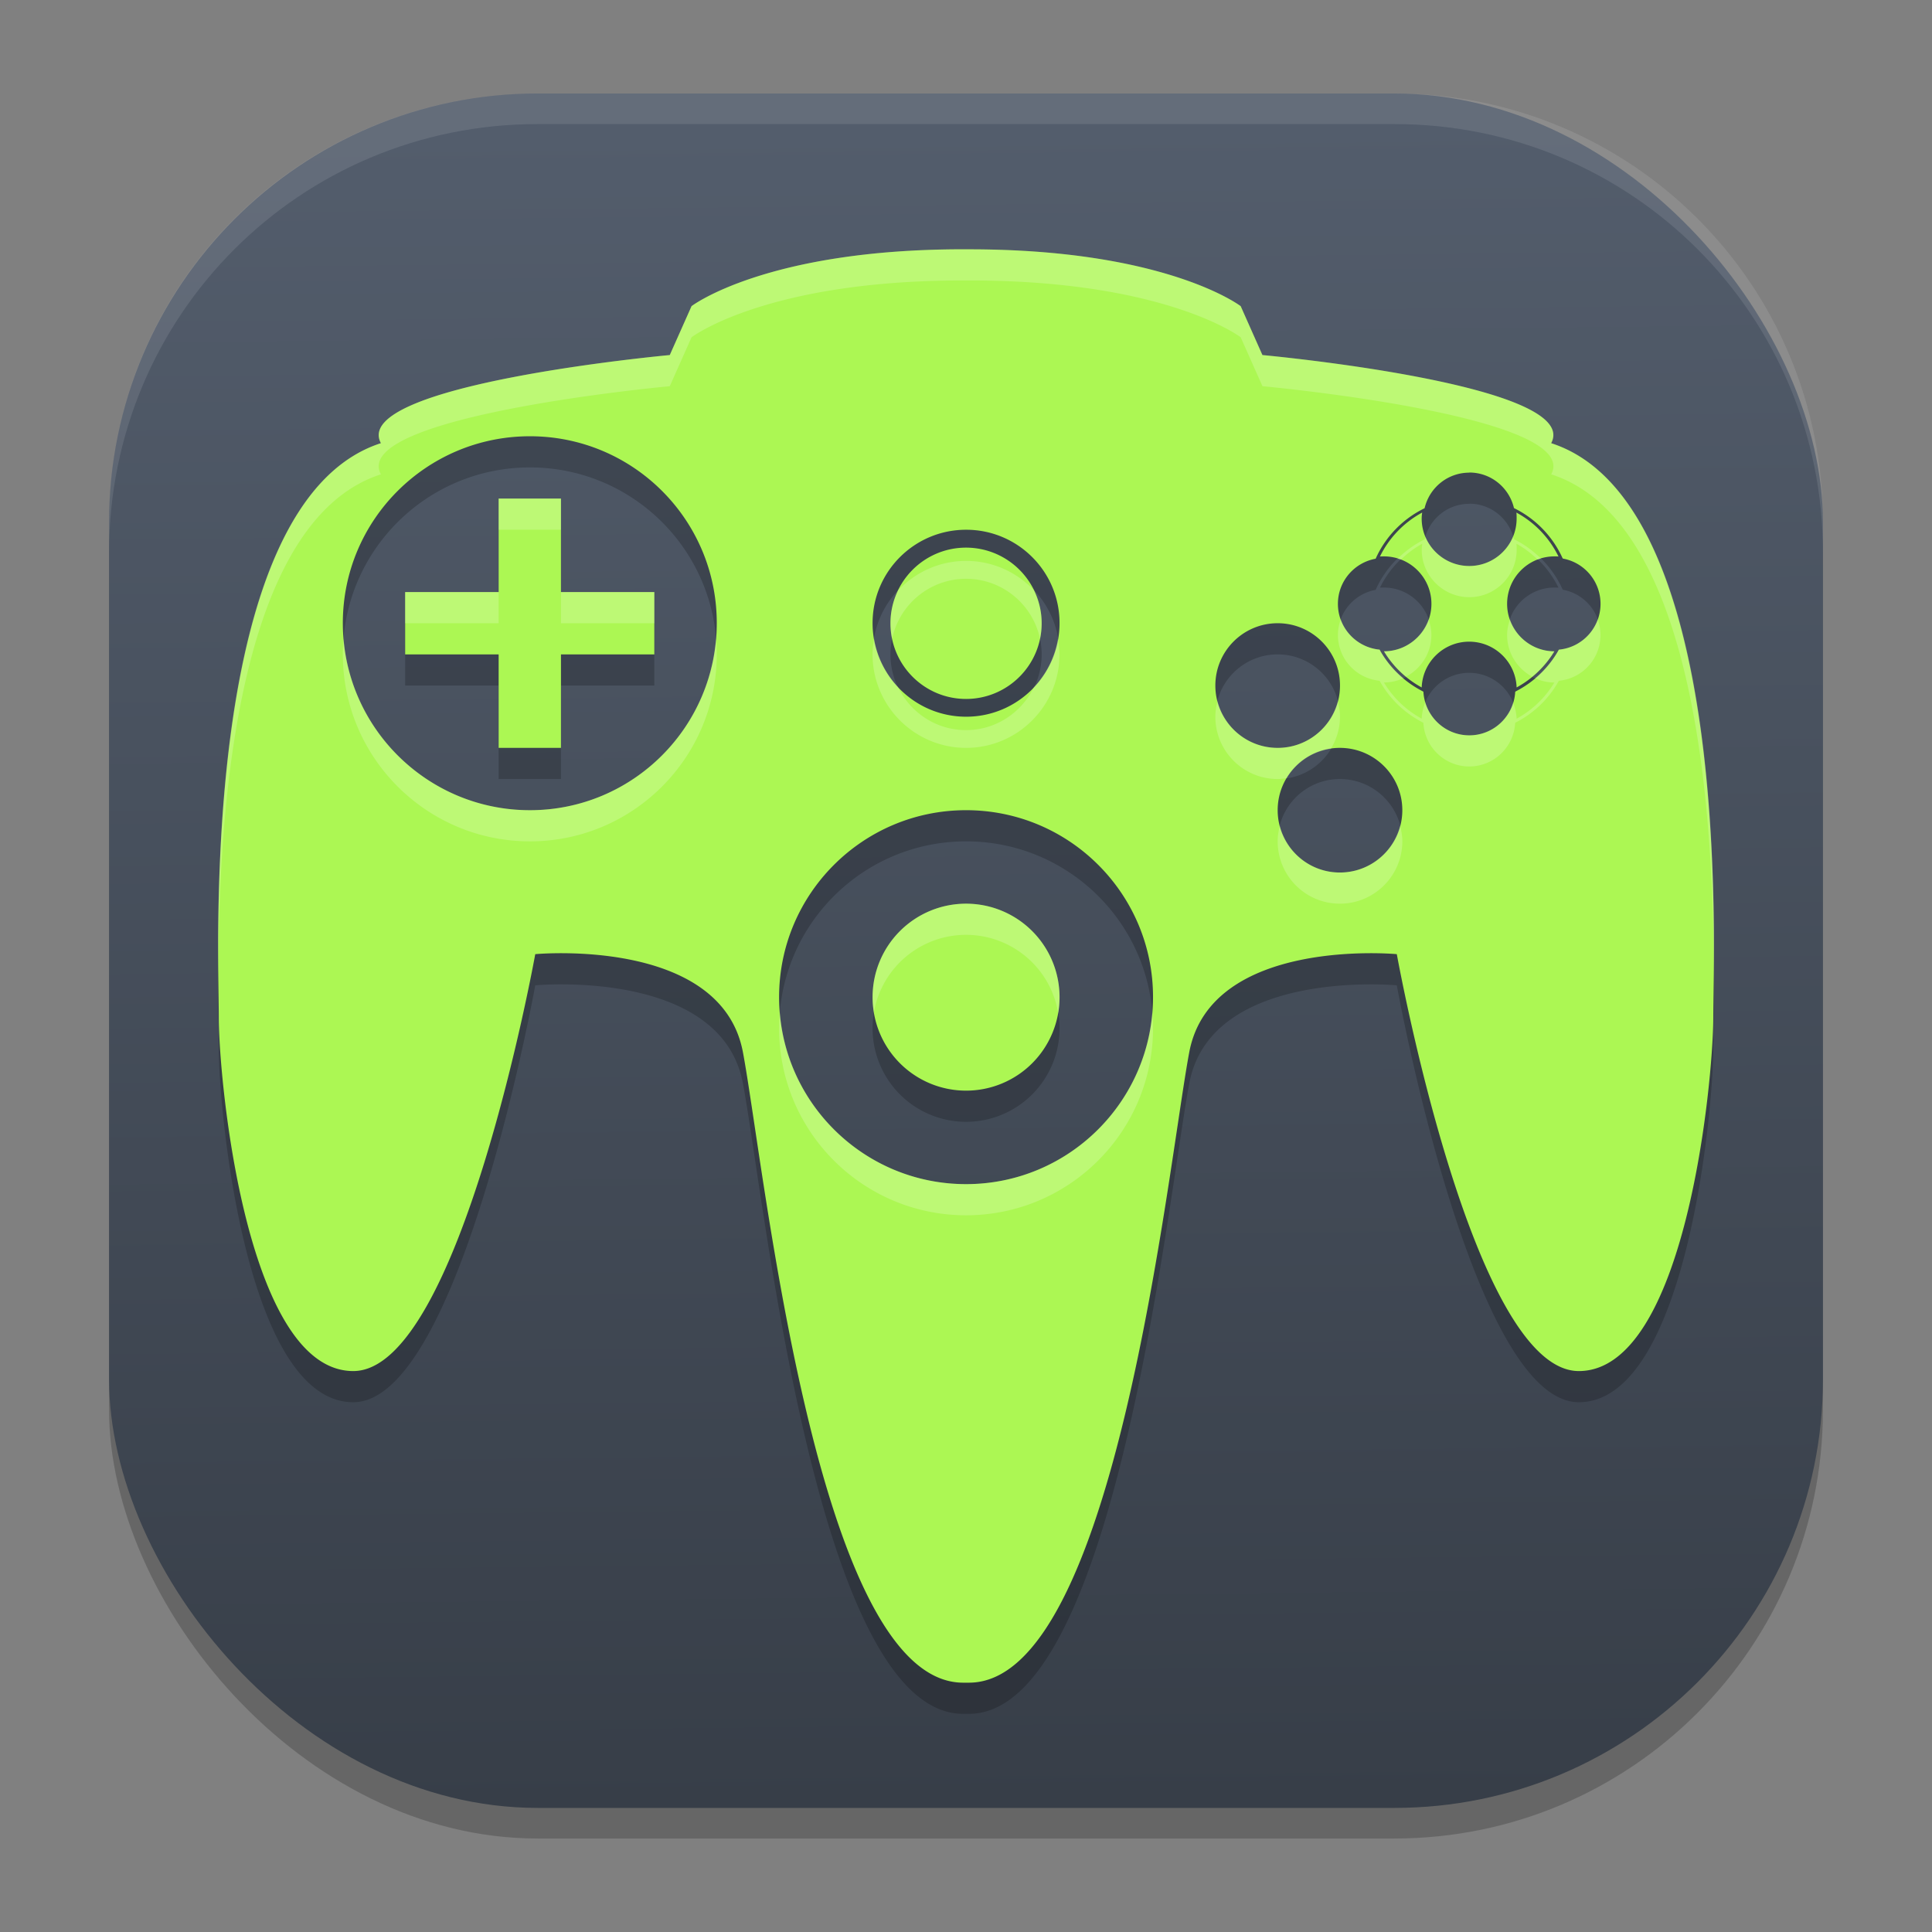 <?xml version="1.0" encoding="UTF-8" standalone="no"?>
<svg
   width="62"
   height="62"
   version="1.1"
   id="svg29"
   sodipodi:docname="com.github.efdos.mupengui.svg"
   inkscape:version="1.4.2 (unknown)"
   xmlns:inkscape="http://www.inkscape.org/namespaces/inkscape"
   xmlns:sodipodi="http://sodipodi.sourceforge.net/DTD/sodipodi-0.dtd"
   xmlns:xlink="http://www.w3.org/1999/xlink"
   xmlns="http://www.w3.org/2000/svg"
   xmlns:svg="http://www.w3.org/2000/svg">
  <rect width="100%" height="100%" fill="#808080" stroke="none"/>
  <defs
     id="defs29">
    <linearGradient
       id="linearGradient29"
       inkscape:collect="always">
      <stop
         style="stop-color:#373e48;stop-opacity:1"
         offset="0"
         id="stop29" />
      <stop
         style="stop-color:#535d6c;stop-opacity:1"
         offset="1"
         id="stop30" />
    </linearGradient>
    <linearGradient
       inkscape:collect="always"
       xlink:href="#linearGradient29"
       id="linearGradient30"
       x1="30.783"
       y1="60"
       x2="30.194"
       y2="5"
       gradientUnits="userSpaceOnUse"
       gradientTransform="matrix(0.982,0,0,0.982,-0.429,-0.93)" />
  </defs>
  <sodipodi:namedview
     id="namedview29"
     pagecolor="#ffffff"
     bordercolor="#000000"
     borderopacity="0.25"
     inkscape:showpageshadow="2"
     inkscape:pageopacity="0.0"
     inkscape:pagecheckerboard="0"
     inkscape:deskcolor="#d1d1d1"
     inkscape:zoom="7.0710678"
     inkscape:cx="31.112698"
     inkscape:cy="48.295393"
     inkscape:window-width="1920"
     inkscape:window-height="998"
     inkscape:window-x="0"
     inkscape:window-y="0"
     inkscape:window-maximized="1"
     inkscape:current-layer="svg29" />
  <rect
     style="opacity:0.2;stroke-width:0.982"
     width="55"
     height="55.018"
     x="3.5"
     y="3.982"
     ry="13.754"
     id="rect1" />
  <rect
     style="fill:url(#linearGradient30);stroke-width:0.982"
     width="55"
     height="55.018"
     x="3.5"
     y="3"
     ry="13.754"
     id="rect2" />
  <path
     style="opacity:0.1;fill:#ffffff;stroke-width:0.982"
     d="M 17.25,3 C 9.632,3 3.5,9.134 3.5,16.754 v 0.982 c 0,-7.62 6.133,-13.754 13.75,-13.754 h 27.5 c 7.617,0 13.75,6.134 13.75,13.754 V 16.754 C 58.5,9.134 52.367,3 44.75,3 Z"
     id="path28" />
  <g
     id="g1"
     transform="translate(0.283,-73.365)">
    <path
       style="opacity:0.2"
       d="m 30.629,82.365 c -6.337,0 -8.719,1.824 -8.719,1.824 l -0.699,1.57 c 0,0 -10.285,0.943 -9.27,2.828 -5.839,1.885 -5.203,16.34 -5.203,18.414 0,2.074 0.889,11.363 4.316,11.363 3.427,0 5.84,-13.379 5.84,-13.379 0,0 5.966,-0.563 6.664,3.145 0.698,3.708 2.361,20.234 7.066,20.234 h 0.188 c 4.706,0 6.372,-16.526 7.07,-20.234 0.698,-3.708 6.66,-3.145 6.66,-3.145 0,0 2.413,13.379 5.84,13.379 3.427,0 4.316,-9.289 4.316,-11.363 0,-2.074 0.636,-16.529 -5.203,-18.414 1.016,-1.885 -9.266,-2.828 -9.266,-2.828 L 39.532,84.19 c 0,0 -2.378,-1.824 -8.715,-1.824 z m -13.906,6 c 3.314,0 5.996,2.682 5.996,5.996 0,3.314 -2.682,6.004 -5.996,6.004 -3.314,0 -6.004,-2.69 -6.004,-6.004 0,-3.314 2.69,-5.996 6.004,-5.996 z m 30.145,1.164 c 0.7,0 1.281,0.488 1.434,1.141 l 0.039,0.02 c 0.669,0.336 1.205,0.897 1.516,1.578 l 0.016,0.023 c 0.688,0.125 1.207,0.729 1.207,1.453 -0.001,0.769 -0.586,1.399 -1.336,1.469 l -0.016,0.027 c -0.318,0.562 -0.789,1.014 -1.363,1.309 l -0.023,0.016 c -0.042,0.777 -0.685,1.398 -1.473,1.398 -0.788,0 -1.431,-0.621 -1.473,-1.398 l -0.023,-0.016 C 44.797,96.254 44.322,95.803 44.004,95.24 l -0.012,-0.027 c -0.75,-0.07 -1.34,-0.7 -1.34,-1.469 0,-0.724 0.523,-1.324 1.211,-1.449 l 0.012,-0.027 c 0.311,-0.681 0.85,-1.239 1.52,-1.574 l 0.039,-0.02 c 0.152,-0.653 0.734,-1.141 1.434,-1.141 z M 15.719,90.365 v 3 h -3 v 2 h 3 v 3 h 2 v -3 h 2.996 v -2 H 17.719 v -3 z m 29.637,0.449 c -0.586,0.316 -1.063,0.812 -1.355,1.41 0.046,-0.004 0.088,-0.004 0.129,-0.004 0.84,0 1.523,0.683 1.523,1.523 0,0.839 -0.685,1.522 -1.523,1.523 0.294,0.489 0.71,0.888 1.211,1.16 0.029,-0.815 0.702,-1.469 1.523,-1.469 0.822,0 1.495,0.654 1.523,1.469 0.501,-0.273 0.917,-0.672 1.211,-1.16 -0.837,-0.002 -1.516,-0.685 -1.516,-1.523 0,-0.84 0.679,-1.523 1.52,-1.523 0.041,0 0.083,-2.08e-4 0.129,0.004 -0.293,-0.598 -0.765,-1.094 -1.352,-1.41 0.009,0.064 0.008,0.129 0.008,0.191 0,0.84 -0.68,1.523 -1.52,1.523 -0.84,0 -1.527,-0.683 -1.527,-1.523 0,-0.062 0.007,-0.127 0.016,-0.191 z M 30.721,91.365 c 1.656,0 2.998,1.34 2.998,2.996 0,1.656 -1.342,3.004 -2.998,3.004 -1.656,0 -3.002,-1.347 -3.002,-3.004 0,-1.656 1.345,-2.996 3.002,-2.996 z m 0,0.574 c -1.341,-8.61e-4 -2.427,1.085 -2.428,2.426 -8.25e-4,1.342 1.086,2.431 2.428,2.43 1.339,-0.002 2.425,-1.09 2.424,-2.43 -7.5e-4,-1.338 -1.086,-2.423 -2.424,-2.426 z m 9.998,2.426 c 1.105,0 2,0.895 2,2 0,1.105 -0.895,2 -2,2 -1.105,0 -2,-0.895 -2,-2 0,-1.105 0.895,-2 2,-2 z m 1.996,4 c 1.104,0 2.004,0.895 2.004,2 0,1.105 -0.9,2 -2.004,2 -1.104,0 -1.996,-0.895 -1.996,-2 0,-1.105 0.892,-2 1.996,-2 z m -11.996,2 c 3.314,0 6,2.683 6,5.996 0,3.313 -2.687,6.004 -6,6.004 -3.314,0 -6,-2.687 -6,-6 0,-3.313 2.686,-6 6,-6 z m 0,3 a 3,3 0 0 0 -3,3 3,3 0 0 0 3,3 3,3 0 0 0 3,-3 3,3 0 0 0 -3,-3 z"
       id="path2-6" />
    <path
       style="fill:#acf753"
       d="m 30.629,81.365 c -6.337,0 -8.719,1.824 -8.719,1.824 l -0.699,1.57 c 0,0 -10.285,0.943 -9.27,2.828 -5.839,1.885 -5.203,16.34 -5.203,18.414 0,2.074 0.889,11.363 4.316,11.363 3.427,0 5.84,-13.379 5.84,-13.379 0,0 5.966,-0.563 6.664,3.145 0.698,3.708 2.361,20.234 7.066,20.234 h 0.188 c 4.706,0 6.372,-16.526 7.07,-20.234 0.698,-3.708 6.66,-3.145 6.66,-3.145 0,0 2.413,13.379 5.84,13.379 3.427,0 4.316,-9.289 4.316,-11.363 0,-2.074 0.636,-16.529 -5.203,-18.414 1.016,-1.885 -9.266,-2.828 -9.266,-2.828 L 39.532,83.19 c 0,0 -2.378,-1.824 -8.715,-1.824 z m -13.906,6 c 3.314,0 5.996,2.682 5.996,5.996 0,3.314 -2.682,6.004 -5.996,6.004 -3.314,0 -6.004,-2.69 -6.004,-6.004 0,-3.314 2.69,-5.996 6.004,-5.996 z m 30.145,1.164 c 0.7,0 1.281,0.488 1.434,1.141 l 0.039,0.02 c 0.669,0.336 1.205,0.897 1.516,1.578 l 0.016,0.023 c 0.688,0.125 1.207,0.729 1.207,1.453 -0.001,0.769 -0.586,1.399 -1.336,1.469 l -0.016,0.027 c -0.318,0.562 -0.789,1.014 -1.363,1.309 l -0.023,0.016 c -0.042,0.777 -0.685,1.398 -1.473,1.398 -0.788,0 -1.431,-0.621 -1.473,-1.398 l -0.023,-0.016 C 44.797,95.254 44.322,94.803 44.004,94.24 l -0.012,-0.027 c -0.75,-0.07 -1.34,-0.7 -1.34,-1.469 0,-0.724 0.523,-1.324 1.211,-1.449 l 0.012,-0.027 c 0.311,-0.681 0.85,-1.239 1.52,-1.574 l 0.039,-0.02 c 0.152,-0.653 0.734,-1.141 1.434,-1.141 z M 15.719,89.365 v 3 h -3 v 2 h 3 v 3 h 2 v -3 h 2.996 v -2 H 17.719 v -3 z m 29.637,0.449 c -0.586,0.316 -1.063,0.812 -1.355,1.41 0.046,-0.004 0.088,-0.004 0.129,-0.004 0.84,0 1.523,0.683 1.523,1.523 0,0.839 -0.685,1.522 -1.523,1.523 0.294,0.489 0.71,0.888 1.211,1.16 0.029,-0.815 0.702,-1.469 1.523,-1.469 0.822,0 1.495,0.654 1.523,1.469 0.501,-0.273 0.917,-0.672 1.211,-1.16 -0.837,-0.002 -1.516,-0.685 -1.516,-1.523 0,-0.84 0.679,-1.523 1.52,-1.523 0.041,0 0.083,-2.08e-4 0.129,0.004 -0.293,-0.598 -0.765,-1.094 -1.352,-1.41 0.009,0.064 0.008,0.129 0.008,0.191 0,0.84 -0.68,1.523 -1.52,1.523 -0.84,0 -1.527,-0.683 -1.527,-1.523 0,-0.062 0.007,-0.127 0.016,-0.191 z M 30.721,90.365 c 1.656,0 2.998,1.34 2.998,2.996 0,1.656 -1.342,3.004 -2.998,3.004 -1.656,0 -3.002,-1.347 -3.002,-3.004 0,-1.656 1.345,-2.996 3.002,-2.996 z m 0,0.574 c -1.341,-8.61e-4 -2.427,1.085 -2.428,2.426 -8.25e-4,1.342 1.086,2.431 2.428,2.43 1.339,-0.002 2.425,-1.09 2.424,-2.43 -7.5e-4,-1.338 -1.086,-2.423 -2.424,-2.426 z m 9.998,2.426 c 1.105,0 2,0.895 2,2 0,1.105 -0.895,2 -2,2 -1.105,0 -2,-0.895 -2,-2 0,-1.105 0.895,-2 2,-2 z m 1.996,4 c 1.104,0 2.004,0.895 2.004,2 0,1.105 -0.9,2 -2.004,2 -1.104,0 -1.996,-0.895 -1.996,-2 0,-1.105 0.892,-2 1.996,-2 z m -11.996,2 c 3.314,0 6,2.683 6,5.996 0,3.313 -2.687,6.004 -6,6.004 -3.314,0 -6,-2.687 -6,-6 0,-3.313 2.686,-6 6,-6 z m 0,3 a 3,3 0 0 0 -3,3 3,3 0 0 0 3,3 3,3 0 0 0 3,-3 3,3 0 0 0 -3,-3 z"
       id="path3-7" />
    <path
       style="opacity:0.2;fill:#ffffff"
       d="m 30.629,81.365 c -6.337,0 -8.719,1.824 -8.719,1.824 l -0.699,1.57 c 0,0 -10.285,0.943 -9.27,2.828 -5.238,1.691 -5.267,13.425 -5.217,17.336 -0.01,-4.61 0.365,-14.77 5.217,-16.336 -1.015,-1.885 9.27,-2.828 9.27,-2.828 l 0.699,-1.57 c 0,0 2.382,-1.824 8.719,-1.824 h 0.188 c 6.337,0 8.715,1.824 8.715,1.824 l 0.699,1.57 c 0,0 10.281,0.943 9.266,2.828 4.851,1.566 5.227,11.726 5.217,16.336 0.05,-3.911 0.021,-15.645 -5.217,-17.336 1.016,-1.885 -9.266,-2.828 -9.266,-2.828 L 39.532,83.19 c 0,0 -2.378,-1.824 -8.715,-1.824 z m -14.91,8 v 1 h 2 v -1 z m 32.551,1.229 c -0.23,0.549 -0.771,0.936 -1.402,0.936 -0.628,0 -1.171,-0.383 -1.404,-0.928 -0.007,0.025 -0.023,0.046 -0.029,0.072 l -0.039,0.02 c -0.308,0.154 -0.585,0.361 -0.828,0.6 0.035,0.011 0.07,0.018 0.104,0.031 0.206,-0.197 0.433,-0.373 0.686,-0.51 -0.008,0.064 -0.016,0.129 -0.016,0.191 0,0.84 0.687,1.523 1.527,1.523 0.84,0 1.52,-0.683 1.52,-1.523 0,-0.062 7.87e-4,-0.127 -0.008,-0.191 0.253,0.136 0.478,0.313 0.684,0.51 0.034,-0.013 0.069,-0.023 0.104,-0.033 -0.243,-0.24 -0.518,-0.447 -0.826,-0.602 l -0.039,-0.02 c -0.006,-0.027 -0.023,-0.049 -0.031,-0.076 z M 30.721,91.365 c -0.857,0 -1.627,0.362 -2.174,0.938 -0.158,0.322 -0.254,0.68 -0.254,1.062 -1.06e-4,0.172 0.019,0.34 0.053,0.502 0.231,-1.101 1.206,-1.928 2.375,-1.928 1.167,0.002 2.14,0.828 2.371,1.926 0.034,-0.162 0.053,-0.328 0.053,-0.5 -2.17e-4,-0.387 -0.1,-0.748 -0.262,-1.072 C 32.338,91.724 31.573,91.365 30.721,91.365 Z m -18.002,1 v 1 h 3 v -1 z m 5,0 v 1 h 2.996 v -1 z m 33.27,0.875 c -0.189,0.529 -0.666,0.919 -1.246,0.973 l -0.016,0.027 c -0.194,0.344 -0.453,0.638 -0.75,0.889 0.19,0.086 0.399,0.138 0.621,0.139 -0.294,0.488 -0.71,0.888 -1.211,1.16 -0.006,-0.181 -0.049,-0.354 -0.113,-0.514 -0.185,0.605 -0.742,1.049 -1.406,1.049 -0.668,0 -1.229,-0.449 -1.41,-1.059 -0.067,0.163 -0.111,0.338 -0.117,0.523 -0.501,-0.272 -0.917,-0.671 -1.211,-1.16 0.223,-4.34e-4 0.434,-0.052 0.625,-0.139 -0.298,-0.25 -0.556,-0.545 -0.75,-0.889 l -0.012,-0.027 c -0.579,-0.054 -1.06,-0.443 -1.25,-0.971 -0.057,0.157 -0.09,0.325 -0.09,0.502 0,0.769 0.59,1.399 1.34,1.469 l 0.012,0.027 c 0.318,0.562 0.793,1.014 1.367,1.309 l 0.023,0.016 c 0.042,0.777 0.685,1.398 1.473,1.398 0.788,0 1.43,-0.621 1.473,-1.398 l 0.023,-0.016 c 0.575,-0.295 1.046,-0.746 1.363,-1.309 l 0.016,-0.027 c 0.75,-0.07 1.335,-0.7 1.336,-1.469 0,-0.177 -0.033,-0.347 -0.09,-0.504 z m -5.428,0.002 c -0.208,0.594 -0.768,1.024 -1.432,1.025 0.188,0.313 0.431,0.585 0.709,0.814 0.481,-0.257 0.814,-0.756 0.814,-1.338 0,-0.177 -0.036,-0.344 -0.092,-0.502 z m 2.613,0.002 c -0.055,0.158 -0.092,0.324 -0.092,0.5 0,0.58 0.328,1.079 0.805,1.336 0.279,-0.23 0.522,-0.499 0.711,-0.812 -0.662,-0.001 -1.217,-0.431 -1.424,-1.023 z m -37.43,0.617 c -0.014,0.165 -0.025,0.331 -0.025,0.5 0,3.314 2.69,6.004 6.004,6.004 3.314,0 5.996,-2.69 5.996,-6.004 0,-0.169 -0.012,-0.335 -0.025,-0.5 -0.254,3.08 -2.826,5.504 -5.971,5.504 -3.145,0 -5.723,-2.424 -5.979,-5.504 z m 17.025,0 c -0.028,0.164 -0.051,0.328 -0.051,0.5 0,1.656 1.345,3.004 3.002,3.004 1.656,0 2.998,-1.347 2.998,-3.004 0,-0.172 -0.023,-0.336 -0.051,-0.5 -0.101,0.597 -0.374,1.132 -0.771,1.555 -0.392,0.812 -1.214,1.377 -2.176,1.379 -0.967,6.21e-4 -1.795,-0.569 -2.186,-1.387 -0.395,-0.421 -0.665,-0.953 -0.766,-1.547 z m 11.02,2.004 c -0.042,0.161 -0.07,0.326 -0.07,0.5 0,1.105 0.895,2 2,2 0.1,0 0.195,-0.015 0.291,-0.029 0.301,-0.501 0.813,-0.853 1.416,-0.941 0.182,-0.301 0.293,-0.652 0.293,-1.029 0,-0.174 -0.029,-0.339 -0.07,-0.5 -0.223,0.861 -0.998,1.5 -1.93,1.5 -0.931,0 -1.707,-0.639 -1.93,-1.5 z m 2,4 c -0.042,0.161 -0.07,0.326 -0.07,0.5 0,1.105 0.892,2 1.996,2 1.104,0 2.004,-0.895 2.004,-2 0,-0.174 -0.03,-0.339 -0.072,-0.5 -0.224,0.861 -1.002,1.5 -1.932,1.5 -0.931,0 -1.704,-0.639 -1.926,-1.5 z m -10.07,2.5 a 3,3 0 0 0 -3,3 3,3 0 0 0 0.043,0.486 3,3 0 0 1 2.957,-2.486 3,3 0 0 1 2.957,2.514 3,3 0 0 0 0.043,-0.514 3,3 0 0 0 -3,-3 z m 5.975,3.496 c -0.255,3.079 -2.83,5.504 -5.975,5.504 -3.145,0 -5.72,-2.421 -5.975,-5.5 -0.014,0.165 -0.025,0.331 -0.025,0.5 0,3.313 2.686,6 6,6 3.313,0 6,-2.691 6,-6.004 0,-0.169 -0.012,-0.335 -0.025,-0.5 z"
       id="path5-5" />
  </g>
</svg>
